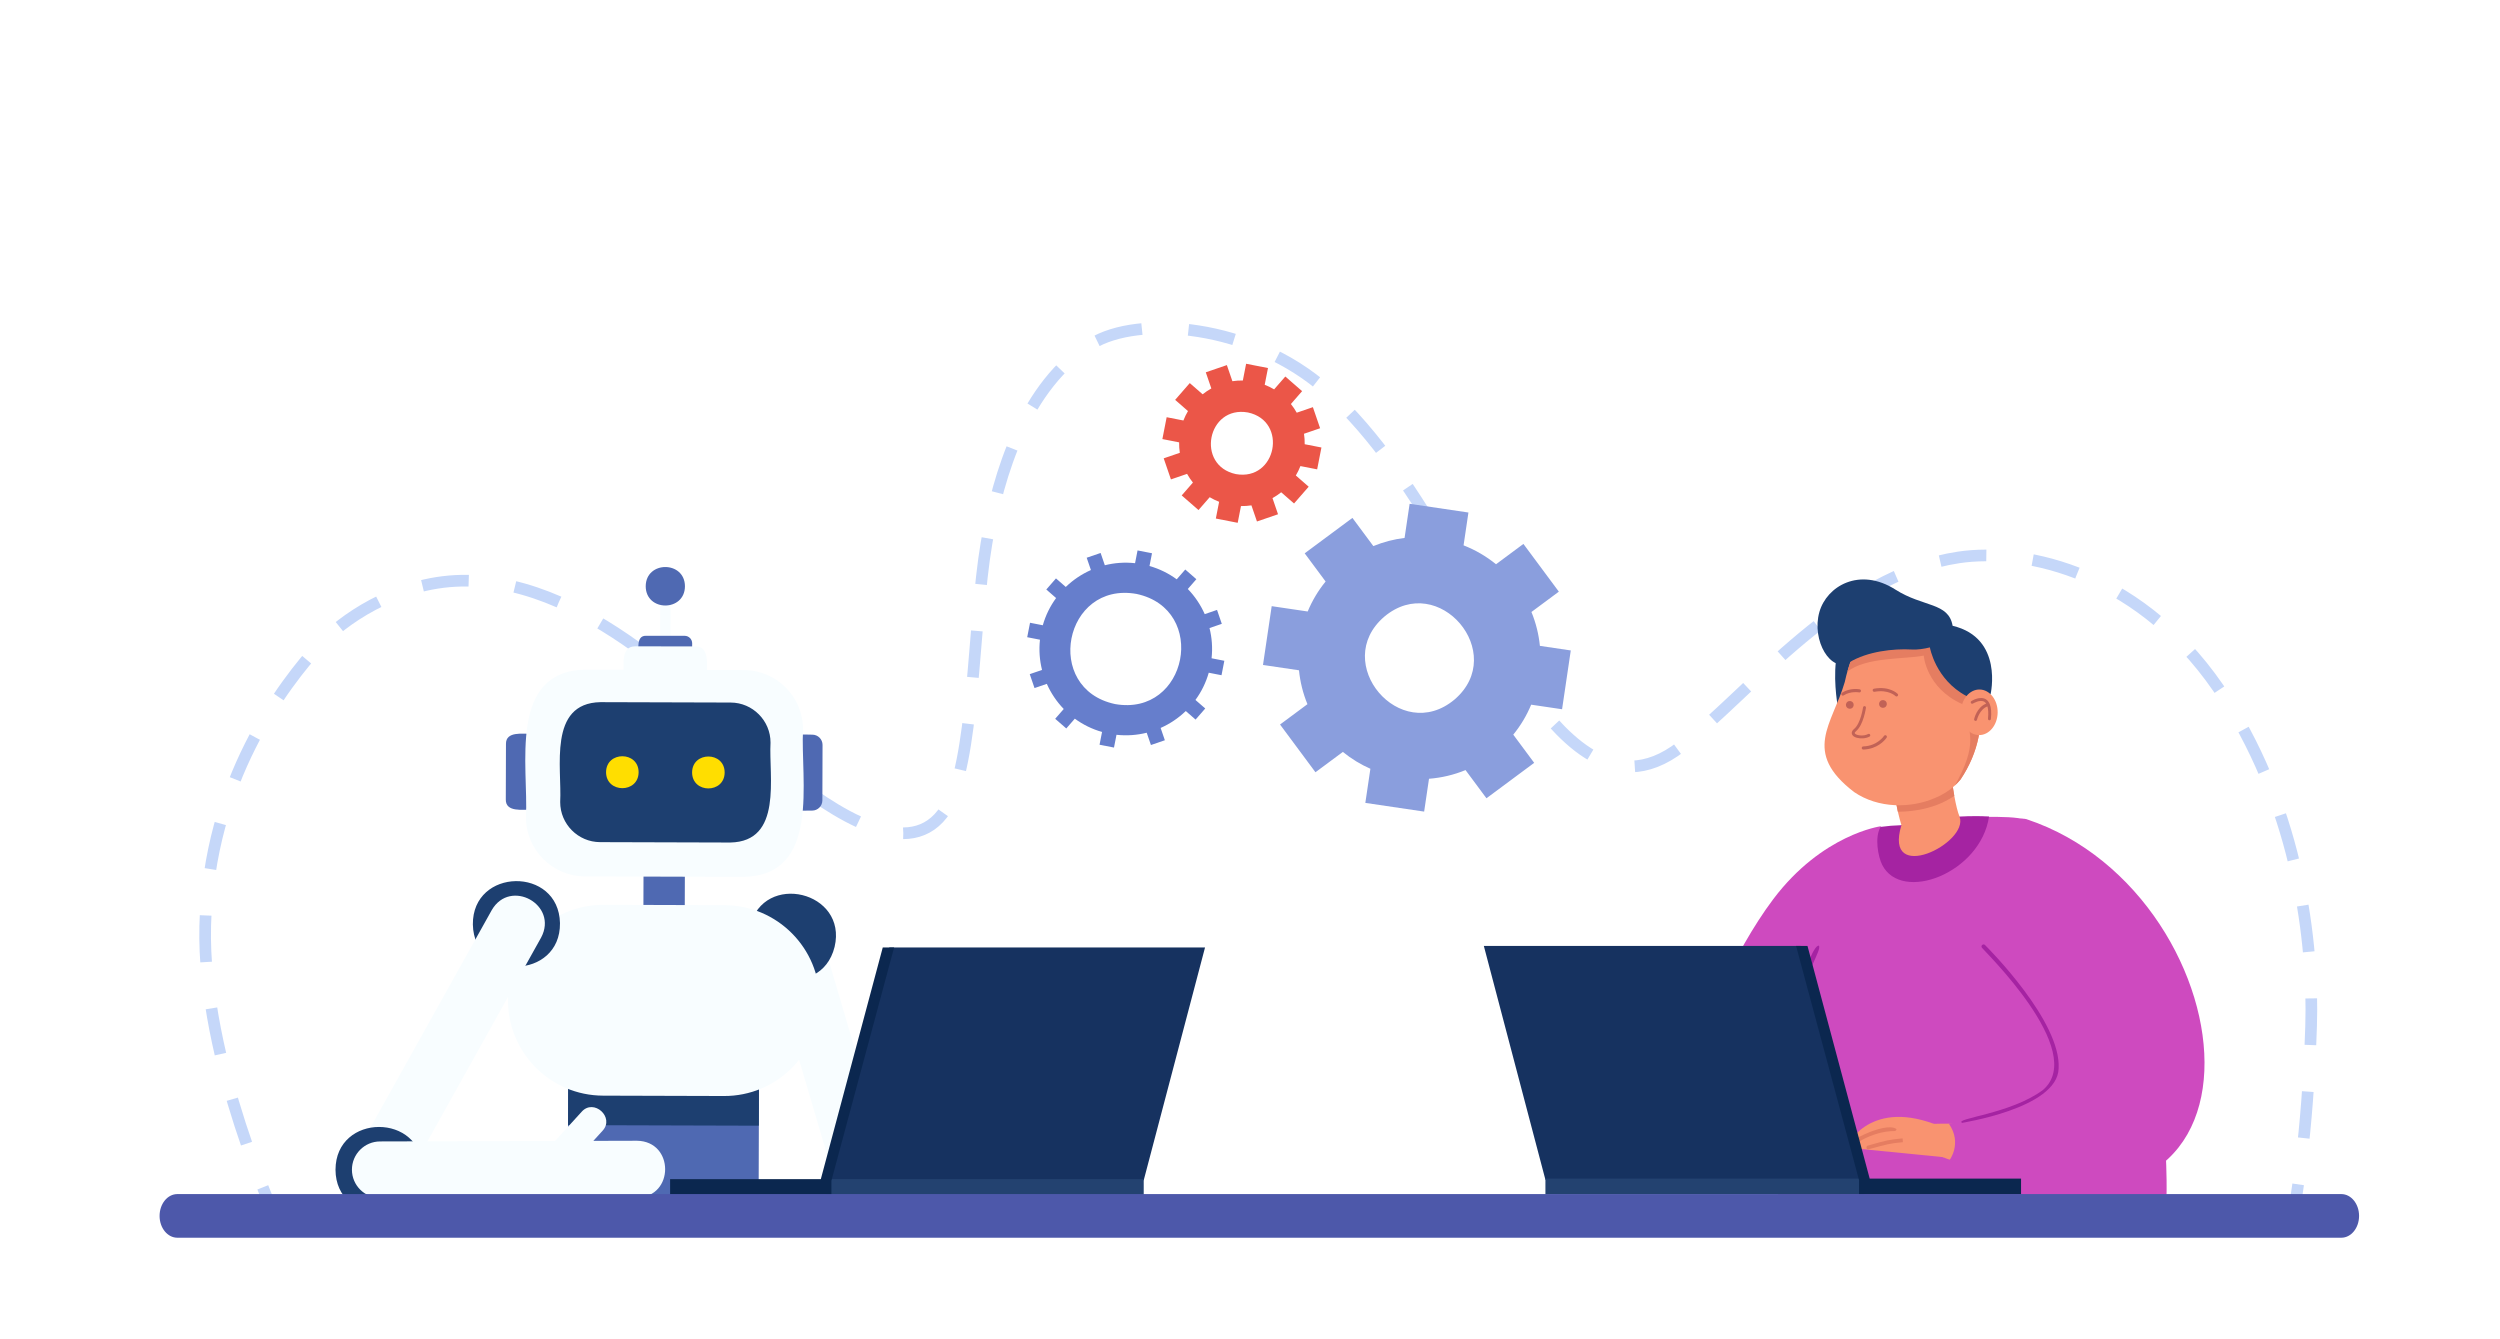 <svg xmlns="http://www.w3.org/2000/svg" xmlns:xlink="http://www.w3.org/1999/xlink" viewBox="0 0 1072 574" width="1072" height="574" preserveAspectRatio="xMidYMid meet" style="width: 100%; height: 100%; transform: translate3d(0px, 0px, 0px); content-visibility: visible;"><defs><clipPath id="__lottie_element_2"><rect width="1072" height="574" x="0" y="0"></rect></clipPath><clipPath id="__lottie_element_16"><path d="M0,0 L1080,0 L1080,1080 L0,1080z"></path></clipPath><symbol id="__lottie_element_19"><g><g transform="matrix(1,0,0,1,540,334)" opacity="1" style="display: block;"><g opacity="1" transform="matrix(1,0,0,1,0,0)"><path fill="rgb(26,26,26)" fill-opacity="1" d=" M-372,-348 C-662,-372 -496,-136 -614,38 C-732,212 -469,190 -469,190 C-469,190 459,190 459,190 C459,190 556,54 556,-2 C556,-58 616,-124 302,-288 C-12,-452 -82,-324 -372,-348z" data-darkreader-inline-fill="" style="--darkreader-inline-fill: #131415;"></path></g></g></g></symbol><mask id="__lottie_element_19_1" mask-type="alpha"><use xlink:href="#__lottie_element_19"></use></mask><clipPath id="__lottie_element_26"><path d="M0,0 L1080,0 L1080,1080 L0,1080z"></path></clipPath><clipPath id="__lottie_element_75"><path d="M0,0 L1080,0 L1080,1080 L0,1080z"></path></clipPath></defs><g clip-path="url(#__lottie_element_2)"><g transform="matrix(1,0,0,1,540,334)" opacity="1" style="display: block;"><g opacity="1" transform="matrix(1,0,0,1,0,0)"><path stroke-linecap="butt" stroke-linejoin="miter" fill-opacity="0" stroke-miterlimit="4" stroke-dasharray=" 20" stroke-dashoffset="-156.154" stroke="rgb(197,215,249)" stroke-opacity="1" stroke-width="5" d=" M-421,190 C-421,190 -453.404,121.018 -452,63 C-450.5,1 -418.5,-40.5 -402.5,-58 C-394.147,-67.136 -371,-84.5 -342,-85 C-284.58,-85.99 -233,-26 -207,-5 C-181,16 -149.348,36.163 -134.5,13 C-122,-6.5 -123,-65.5 -117,-101 C-111.94,-130.94 -100.294,-168.816 -72,-186.5 C-52,-199 -3.192,-195.243 29,-166.5 C71,-129 99.5,-57.5 113.5,-39.5 C127.5,-21.5 150.379,9.986 181,-14 C211,-37.5 249.5,-87.5 300,-95 C327.978,-99.155 379.5,-89 414.5,-34 C445.501,14.715 452.125,70.004 451,106 C449.5,154 444,183 444,183" data-darkreader-inline-stroke="" style="--darkreader-inline-stroke: #a0c5ea;"></path></g></g><g transform="matrix(-0.915,0.404,-0.404,-0.915,650.578,207.023)" opacity="1" style="display: block;"><g opacity="1" transform="matrix(1,0,0,1,0,0)"><path fill="rgb(138,158,221)" fill-opacity="1" d=" M134.868,-53.729 C134.868,-53.729 129.242,-78.584 129.242,-78.584 C129.242,-78.584 114.973,-75.354 114.973,-75.354 C112.846,-79.534 110.185,-83.348 107.098,-86.732 C107.098,-86.732 114.987,-99.237 114.987,-99.237 C114.987,-99.237 93.433,-112.834 93.433,-112.834 C93.433,-112.834 85.841,-100.8 85.841,-100.8 C80.811,-102.57 75.478,-103.579 70.01,-103.718 C70.01,-103.718 66.688,-118.395 66.688,-118.395 C66.688,-118.395 41.833,-112.769 41.833,-112.769 C41.833,-112.769 45.155,-98.092 45.155,-98.092 C40.627,-95.788 36.528,-92.857 32.94,-89.436 C32.94,-89.436 21.618,-96.578 21.618,-96.578 C21.618,-96.578 8.021,-75.025 8.021,-75.025 C8.021,-75.025 19.342,-67.882 19.342,-67.882 C17.799,-63.171 16.92,-58.209 16.791,-53.13 C16.791,-53.13 2.521,-49.9 2.521,-49.9 C2.521,-49.9 8.147,-25.045 8.147,-25.045 C8.147,-25.045 22.417,-28.275 22.417,-28.275 C24.897,-23.4 28.105,-19.02 31.868,-15.243 C31.868,-15.243 24.276,-3.209 24.276,-3.209 C24.276,-3.209 45.83,10.388 45.83,10.388 C45.83,10.388 53.719,-2.117 53.719,-2.117 C58.102,-0.788 62.691,-0.029 67.379,0.09 C67.379,0.09 70.701,14.767 70.701,14.767 C70.701,14.767 95.557,9.141 95.557,9.141 C95.557,9.141 92.234,-5.536 92.234,-5.536 C96.762,-7.84 100.862,-10.771 104.45,-14.192 C104.45,-14.192 117.646,-5.868 117.646,-5.868 C117.646,-5.868 131.243,-27.422 131.243,-27.422 C131.243,-27.422 118.047,-35.746 118.047,-35.746 C119.59,-40.457 120.47,-45.42 120.599,-50.499 C120.599,-50.499 134.868,-53.729 134.868,-53.729z M75.308,-29.49 C46.025,-21.007 32.986,-65.34 62.083,-74.139 C91.364,-82.621 104.403,-38.288 75.308,-29.49z" data-darkreader-inline-fill="" style="--darkreader-inline-fill: #1e3069;"></path></g></g><g transform="matrix(-0.915,-0.404,0.404,-0.915,452.805,204.156)" opacity="1" style="display: block;"><g opacity="1" transform="matrix(1,0,0,1,0,0)"><path fill="rgb(102,126,204)" fill-opacity="1" d=" M-15.217,-62.008 C-15.217,-62.008 -16.61,-68.162 -16.61,-68.162 C-16.61,-68.162 -22.049,-66.931 -22.049,-66.931 C-23.399,-71.192 -25.469,-75.06 -28.092,-78.429 C-28.092,-78.429 -24.002,-82.21 -24.002,-82.21 C-24.002,-82.21 -28.285,-86.843 -28.285,-86.843 C-28.285,-86.843 -32.379,-83.058 -32.379,-83.058 C-35.604,-85.993 -39.327,-88.341 -43.364,-89.988 C-43.364,-89.988 -41.711,-95.313 -41.711,-95.313 C-41.711,-95.313 -47.737,-97.183 -47.737,-97.183 C-47.737,-97.183 -49.388,-91.864 -49.388,-91.864 C-53.558,-92.78 -57.94,-92.982 -62.368,-92.366 C-62.368,-92.366 -63.599,-97.805 -63.599,-97.805 C-63.599,-97.805 -69.753,-96.412 -69.753,-96.412 C-69.753,-96.412 -68.522,-90.973 -68.522,-90.973 C-72.783,-89.623 -76.65,-87.553 -80.019,-84.93 C-80.019,-84.93 -83.8,-89.02 -83.8,-89.02 C-83.8,-89.02 -88.434,-84.737 -88.434,-84.737 C-88.434,-84.737 -84.649,-80.643 -84.649,-80.643 C-87.584,-77.418 -89.932,-73.695 -91.579,-69.658 C-91.579,-69.658 -96.903,-71.311 -96.903,-71.311 C-96.903,-71.311 -98.774,-65.285 -98.774,-65.285 C-98.774,-65.285 -93.454,-63.633 -93.454,-63.633 C-94.37,-59.463 -94.573,-55.082 -93.957,-50.654 C-93.957,-50.654 -99.396,-49.423 -99.396,-49.423 C-99.396,-49.423 -98.003,-43.269 -98.003,-43.269 C-98.003,-43.269 -92.564,-44.5 -92.564,-44.5 C-91.214,-40.239 -89.144,-36.372 -86.521,-33.003 C-86.521,-33.003 -90.611,-29.221 -90.611,-29.221 C-90.611,-29.221 -86.327,-24.588 -86.327,-24.588 C-86.327,-24.588 -82.233,-28.373 -82.233,-28.373 C-79.008,-25.438 -75.286,-23.09 -71.249,-21.443 C-71.249,-21.443 -72.902,-16.119 -72.902,-16.119 C-72.902,-16.119 -66.875,-14.248 -66.875,-14.248 C-66.875,-14.248 -65.224,-19.568 -65.224,-19.568 C-61.054,-18.652 -56.673,-18.449 -52.245,-19.065 C-52.245,-19.065 -51.014,-13.626 -51.014,-13.626 C-51.014,-13.626 -44.86,-15.019 -44.86,-15.019 C-44.86,-15.019 -46.091,-20.458 -46.091,-20.458 C-41.83,-21.808 -37.962,-23.878 -34.593,-26.501 C-34.593,-26.501 -30.812,-22.411 -30.812,-22.411 C-30.812,-22.411 -26.179,-26.695 -26.179,-26.695 C-26.179,-26.695 -29.964,-30.788 -29.964,-30.788 C-27.029,-34.013 -24.681,-37.736 -23.034,-41.773 C-23.034,-41.773 -17.709,-40.12 -17.709,-40.12 C-17.709,-40.12 -15.839,-46.146 -15.839,-46.146 C-15.839,-46.146 -21.158,-47.798 -21.158,-47.798 C-20.242,-51.968 -20.04,-56.349 -20.656,-60.777 C-20.656,-60.777 -15.217,-62.008 -15.217,-62.008z M-51.996,-32.256 C-82.953,-25.802 -93.331,-71.673 -62.615,-79.175 C-31.659,-85.628 -21.281,-39.757 -51.996,-32.256z" data-darkreader-inline-fill="" style="--darkreader-inline-fill: #293d7b;"></path></g></g><g transform="matrix(-0.915,-0.404,0.404,-0.915,583.819,55.311)" opacity="1" style="display: block;"><g opacity="1" transform="matrix(1,0,0,1,0,0)"><path fill="rgb(235,86,72)" fill-opacity="1" d=" M26.512,-146.778 C26.512,-146.778 24.404,-156.091 24.404,-156.091 C24.404,-156.091 17.271,-154.476 17.271,-154.476 C16.681,-155.873 15.984,-157.204 15.186,-158.455 C15.186,-158.455 20.55,-163.414 20.55,-163.414 C20.55,-163.414 14.068,-170.426 14.068,-170.426 C14.068,-170.426 8.696,-165.46 8.696,-165.46 C7.499,-166.362 6.229,-167.163 4.899,-167.855 C4.899,-167.855 7.068,-174.841 7.068,-174.841 C7.068,-174.841 -2.051,-177.672 -2.051,-177.672 C-2.051,-177.672 -4.217,-170.695 -4.217,-170.695 C-5.69,-170.877 -7.191,-170.933 -8.706,-170.864 C-8.706,-170.864 -10.321,-177.996 -10.321,-177.996 C-10.321,-177.996 -19.634,-175.888 -19.634,-175.888 C-19.634,-175.888 -18.019,-168.756 -18.019,-168.756 C-19.416,-168.166 -20.747,-167.47 -21.998,-166.671 C-21.998,-166.671 -26.957,-172.035 -26.957,-172.035 C-26.957,-172.035 -33.969,-165.552 -33.969,-165.552 C-33.969,-165.552 -29.003,-160.181 -29.003,-160.181 C-29.905,-158.984 -30.706,-157.714 -31.398,-156.384 C-31.398,-156.384 -38.384,-158.553 -38.384,-158.553 C-38.384,-158.553 -41.215,-149.434 -41.215,-149.434 C-41.215,-149.434 -34.238,-147.268 -34.238,-147.268 C-34.42,-145.795 -34.475,-144.294 -34.406,-142.779 C-34.406,-142.779 -41.539,-141.164 -41.539,-141.164 C-41.539,-141.164 -39.431,-131.851 -39.431,-131.851 C-39.431,-131.851 -32.298,-133.466 -32.298,-133.466 C-31.708,-132.069 -31.012,-130.738 -30.213,-129.487 C-30.213,-129.487 -35.577,-124.528 -35.577,-124.528 C-35.577,-124.528 -29.095,-117.516 -29.095,-117.516 C-29.095,-117.516 -23.724,-122.482 -23.724,-122.482 C-22.527,-121.58 -21.257,-120.779 -19.927,-120.087 C-19.927,-120.087 -22.096,-113.101 -22.096,-113.101 C-22.096,-113.101 -12.977,-110.27 -12.977,-110.27 C-12.977,-110.27 -10.811,-117.247 -10.811,-117.247 C-9.338,-117.065 -7.837,-117.009 -6.322,-117.078 C-6.322,-117.078 -4.707,-109.946 -4.707,-109.946 C-4.707,-109.946 4.606,-112.054 4.606,-112.054 C4.606,-112.054 2.991,-119.187 2.991,-119.187 C4.388,-119.777 5.719,-120.473 6.97,-121.272 C6.97,-121.272 11.93,-115.908 11.93,-115.908 C11.93,-115.908 18.941,-122.39 18.941,-122.39 C18.941,-122.39 13.975,-127.761 13.975,-127.761 C14.877,-128.958 15.678,-130.228 16.37,-131.558 C16.37,-131.558 23.356,-129.389 23.356,-129.389 C23.356,-129.389 26.187,-138.508 26.187,-138.508 C26.187,-138.508 19.21,-140.674 19.21,-140.674 C19.392,-142.147 19.448,-143.648 19.379,-145.163 C19.379,-145.163 26.512,-146.778 26.512,-146.778z M-4.542,-130.842 C-21.867,-127.23 -27.675,-152.902 -10.485,-157.1 C6.84,-160.712 12.648,-135.04 -4.542,-130.842z" data-darkreader-inline-fill="" style="--darkreader-inline-fill: #e0594d;"></path></g></g><g mask="url(#__lottie_element_19_1)" style="display: block;"><g clip-path="url(#__lottie_element_16)" transform="matrix(1,0,0,1,0,-206)" opacity="1"><g clip-path="url(#__lottie_element_75)" transform="matrix(1,0,0,1,0,0)" opacity="1" style="display: none;"><g transform="matrix(0.97,-0.242,0.242,0.97,519.568,613.784)" opacity="1" style="display: block;"><g opacity="1" transform="matrix(1,0,0,1,0,0)"><path fill="rgb(206,74,191)" fill-opacity="1" d=" M279.942,17.827 C279.942,17.827 254.683,17.827 230.158,42.564 C209.618,63.281 191.059,96.483 191.059,96.483 C191.059,96.483 257.437,107.06 257.437,107.06 C257.437,107.06 283.016,33.105 279.942,17.827z" data-darkreader-inline-fill="" style="--darkreader-inline-fill: #8e2681;"></path></g></g><g transform="matrix(0.99,-0.139,0.139,0.99,515.823,584.675)" opacity="1" style="display: block;"><g opacity="1" transform="matrix(1,0,0,1,0,0)"><path fill="rgb(206,74,191)" fill-opacity="1" d=" M390.699,178.022 C390.37,183.44 389.807,188.919 389,194.45 C389,194.45 224.066,194.45 224.066,194.45 C223.614,189.863 223.534,184.268 223.768,178.022 C224.859,148.986 232.708,105.864 241.187,84.466 C252.446,55.451 272.846,31.894 288.876,17.778 C288.881,17.773 314.016,16.06 314.024,16.055 C321.625,17.25 339.906,16.801 344.835,20.841 C380.693,50.235 394.701,112.517 390.699,178.022z" data-darkreader-inline-fill="" style="--darkreader-inline-fill: #8e2681;"></path></g><g opacity="1" transform="matrix(1,0,0,1,0,0)"><path fill="rgb(165,35,162)" fill-opacity="1" d=" M239.157,91.011 C239.555,91.011 239.915,90.74 240.011,90.336 C242.474,78.349 251.083,68.196 249.606,66.597 C247.451,66.139 241.63,78.498 238.301,89.927 C238.164,90.47 238.599,91.018 239.157,91.011z" data-darkreader-inline-fill="" style="--darkreader-inline-fill: #d35cd0;"></path></g><g opacity="1" transform="matrix(1,0,0,1,0,0)"><path fill="rgb(165,35,162)" fill-opacity="1" d=" M279.344,34.09 C286.384,51.171 321.155,40.901 326.626,16.934 C326.626,16.934 326.62,16.934 326.62,16.928 C318.875,15.888 314.024,16.054 314.024,16.054 C314.018,16.06 288.881,17.772 288.875,17.778 C285.815,17.624 282.842,17.648 279.942,17.827 C276.876,22.026 277.91,30.61 279.344,34.09z" data-darkreader-inline-fill="" style="--darkreader-inline-fill: #d35cd0;"></path></g><g opacity="1" transform="matrix(1,0,0,1,0,0)"><path fill="rgb(249,147,112)" fill-opacity="1" d=" M288.875,17.778 C285.902,4.486 285.946,-15.144 286.973,-23.337 C288.682,-39.45 314.311,-36.007 311.805,-20.081 C310.946,-20.503 311.4,8.32 314.022,16.053 C317.278,27.698 279.029,42.997 288.875,17.778z" data-darkreader-inline-fill="" style="--darkreader-inline-fill: #ed8765;"></path></g><g opacity="1" transform="matrix(1,0,0,1,0,0)"><path fill="rgb(229,125,97)" fill-opacity="1" d=" M311.906,-21.406 C311.891,-20.965 311.861,-20.516 311.805,-20.081 C311.183,-20.404 311.231,-4.481 312.431,6.952 C302.208,12.978 290.004,12.101 287.764,11.884 C285.991,-2.571 285.919,-15.904 287.166,-24.414 C290.303,-38.96 312.342,-36.255 311.906,-21.406z" data-darkreader-inline-fill="" style="--darkreader-inline-fill: #db7a60;"></path></g></g><g transform="matrix(0.995,0.105,-0.105,0.995,519.15,501.332)" opacity="1" style="display: block;"><g opacity="1" transform="matrix(1,0,0,1,0,0)"><path fill="rgb(249,147,112)" fill-opacity="1" d=" M336.521,79.614 C353.546,93.319 391.865,122.296 378.913,145.45 C362.409,154.87 328.892,149.347 306.686,151.956 C300.296,152.247 299.164,161.86 305.204,163.688 C325.908,170.36 351.723,174.932 373.793,173.785 C383.773,173.065 390.525,171.53 401.336,165.192 C411.084,159.063 418.902,142.553 417.83,128.046 C414.732,93.151 387.925,66.389 361.285,46.823 C338.927,29.673 313.8,63.006 336.521,79.614z" data-darkreader-inline-fill="" style="--darkreader-inline-fill: #802506;"></path></g><g opacity="1" transform="matrix(1,0,0,1,0,0)"><path fill="rgb(206,74,191)" fill-opacity="1" d=" M330.88,76.141 C372.99,127.797 374.384,131.905 313.643,151.463 C319.978,159.338 314.652,167.076 314.652,167.076 C468.035,216.132 441.789,46.293 342.751,19.497 C333.694,17.047 317.076,40.076 321.3,54.235 C323.884,62.898 327.101,70.92 330.88,76.141z" data-darkreader-inline-fill="" style="--darkreader-inline-fill: #8e2681;"></path></g><g opacity="1" transform="matrix(1,0,0,1,0,0)"><path fill="rgb(249,147,112)" fill-opacity="1" d=" M270.511,164.763 C270.511,164.763 278.106,143.509 307.315,151.947 C307.315,151.947 312.661,165.807 312.661,165.807 C312.661,165.807 270.511,164.763 270.511,164.763z" data-darkreader-inline-fill="" style="--darkreader-inline-fill: #ed8765;"></path></g><g opacity="1" transform="matrix(1,0,0,1,0,0)"><path fill="rgb(229,125,97)" fill-opacity="1" d=" M272.098,164.38 C272.969,164.375 280.176,157.047 290.676,156.211 C291.128,156.176 291.466,155.781 291.431,155.329 C286.462,151.971 266.886,164.306 272.098,164.38z" data-darkreader-inline-fill="" style="--darkreader-inline-fill: #db7a60;"></path></g><g opacity="1" transform="matrix(1,0,0,1,0,0)"><path fill="rgb(229,125,97)" fill-opacity="1" d=" M279.996,164.86 C287.969,162.11 288.701,161.675 294.573,160.701 C294.532,160.294 294.406,159.481 294.322,159.079 C288.153,160.201 288.154,160.2 279.897,163.21 C278.931,163.375 279.014,164.848 279.996,164.86z" data-darkreader-inline-fill="" style="--darkreader-inline-fill: #db7a60;"></path></g><g opacity="1" transform="matrix(1,0,0,1,0,0)"><path fill="rgb(165,35,162)" fill-opacity="1" d=" M317.453,150.599 C316.199,150.746 360.706,142.723 360.185,125.387 C360.194,105.134 327.519,75.415 326.107,74.165 C325.27,73.426 324.072,74.717 324.942,75.481 C324.87,75.871 371.703,116.938 354.111,134.432 C341.502,144.304 314.727,149.288 317.453,150.599z" data-darkreader-inline-fill="" style="--darkreader-inline-fill: #7d1b7b;"></path></g></g><g transform="matrix(0.94,-0.342,0.342,0.94,531.096,648.069)" opacity="1" style="display: block;"><g opacity="1" transform="matrix(1,0,0,1,0,0)"><path fill="rgb(29,63,112)" fill-opacity="1" d=" M270.069,-40.809 C270.069,-40.809 270.263,-53.832 274.309,-62.819 C274.309,-62.819 281.765,-59.185 281.765,-59.185 C281.765,-59.185 270.069,-40.809 270.069,-40.809z" data-darkreader-inline-fill="" style="--darkreader-inline-fill: #8cb4d8;"></path></g><g opacity="1" transform="matrix(1,0,0,1,0,0)"><path fill="rgb(249,147,112)" fill-opacity="1" d=" M269.941,-2.708 C278.811,6.263 292.481,8.786 303.398,6.408 C306.806,5.719 310.047,4.519 312.931,2.714 C312.931,2.714 312.935,2.714 312.935,2.714 C313.91,2.105 314.834,1.439 315.715,0.706 C315.715,0.706 315.728,0.708 315.728,0.708 C357.2,-41.229 300.59,-109.596 274.965,-49.764 C266.296,-32.913 251.157,-23.858 269.941,-2.708z" data-darkreader-inline-fill="" style="--darkreader-inline-fill: #802506;"></path></g><g opacity="1" transform="matrix(1,0,0,1,0,0)"><path fill="rgb(193,98,86)" fill-opacity="1" d=" M287.77,-36.673 C287.35,-37.492 287.675,-38.495 288.494,-38.914 C289.314,-39.333 290.318,-39.009 290.738,-38.19 C291.158,-37.371 290.834,-36.368 290.014,-35.949 C289.194,-35.53 288.19,-35.854 287.77,-36.673z" data-darkreader-inline-fill="" style="--darkreader-inline-fill: #bc695e;"></path></g><g opacity="1" transform="matrix(1,0,0,1,0,0)"><path fill="rgb(193,98,86)" fill-opacity="1" d=" M273.746,-38.986 C273.326,-39.805 273.65,-40.808 274.47,-41.227 C275.29,-41.646 276.294,-41.322 276.714,-40.503 C277.134,-39.684 276.81,-38.681 275.99,-38.262 C275.17,-37.843 274.166,-38.167 273.746,-38.986z" data-darkreader-inline-fill="" style="--darkreader-inline-fill: #bc695e;"></path></g><g opacity="1" transform="matrix(1,0,0,1,0,0)"><path fill="rgb(193,98,86)" fill-opacity="1" d=" M278.128,-24.574 C279.105,-24.461 280.101,-24.517 280.943,-24.789 C281.275,-24.896 281.457,-25.252 281.35,-25.582 C281.243,-25.916 280.881,-26.091 280.555,-25.988 C278.443,-25.306 275.445,-26.355 275.031,-27.311 C274.886,-27.647 275.338,-27.981 275.743,-28.201 C279.314,-30.146 281.693,-36.915 281.792,-37.202 C281.906,-37.531 281.732,-37.891 281.402,-38.005 C281.061,-38.124 280.714,-37.943 280.6,-37.616 C280.577,-37.551 278.282,-31.021 275.139,-29.309 C273.426,-28.376 273.683,-27.252 273.872,-26.812 C274.367,-25.665 276.212,-24.796 278.128,-24.574z" data-darkreader-inline-fill="" style="--darkreader-inline-fill: #bc695e;"></path></g><g opacity="1" transform="matrix(1,0,0,1,0,0)"><path fill="rgb(229,125,97)" fill-opacity="1" d=" M276.886,-53.901 C285.916,-58.685 302.319,-54.383 310.368,-54.465 C310.368,-54.465 308.687,-40.698 322.603,-30.925 C323.806,-18.273 325.9,-12.752 312.931,2.714 C312.931,2.714 312.935,2.714 312.935,2.714 C313.91,2.105 314.834,1.439 315.715,0.706 C315.715,0.706 315.728,0.708 315.728,0.708 C355.666,-39.281 303.384,-107.272 276.886,-53.901z" data-darkreader-inline-fill="" style="--darkreader-inline-fill: #842d16;"></path></g><g opacity="1" transform="matrix(1,0,0,1,0,0)"><path fill="rgb(29,63,112)" fill-opacity="1" d=" M269.99,-81.311 C275.157,-91.552 290.535,-97.146 303.85,-84.529 C314.101,-74.814 325.149,-74.915 324.947,-64.66 C345.491,-55.387 335.354,-32.762 335.354,-32.762 C335.354,-32.762 325.065,-33.957 325.065,-33.957 C313.293,-43.439 313.619,-57.416 313.619,-57.416 C313.619,-57.416 313.622,-57.418 313.622,-57.418 C311.002,-57.283 308.242,-57.39 305.797,-58.009 C298.221,-59.927 287.016,-60.838 278.485,-57.677 C269.954,-54.516 264.215,-69.866 269.99,-81.311z" data-darkreader-inline-fill="" style="--darkreader-inline-fill: #162f56;"></path></g><g opacity="1" transform="matrix(1,0,0,1,0,0)"><path fill="rgb(249,147,112)" fill-opacity="1" d=" M336.837,-24.474 C335.736,-19.19 331.394,-15.624 327.137,-16.51 C322.88,-17.396 320.321,-22.398 321.422,-27.682 C322.523,-32.966 326.866,-36.532 331.123,-35.646 C335.38,-34.76 337.938,-29.758 336.837,-24.474z" data-darkreader-inline-fill="" style="--darkreader-inline-fill: #ed8765;"></path></g><g opacity="1" transform="matrix(1,0,0,1,0,0)"><path fill="rgb(193,98,86)" fill-opacity="1" d=" M326.723,-31.449 C326.887,-31.513 330.784,-33.027 332.981,-31.003 C333.541,-30.488 333.915,-29.791 334.127,-28.937 C334.128,-28.935 334.127,-28.933 334.128,-28.931 C334.148,-28.851 334.176,-28.78 334.193,-28.697 C334.193,-28.696 334.194,-28.695 334.194,-28.694 C334.194,-28.694 334.193,-28.693 334.194,-28.693 C334.513,-27.104 334.275,-24.977 333.476,-22.327 C333.385,-22.032 333.096,-21.849 332.798,-21.884 C332.762,-21.888 332.726,-21.896 332.688,-21.906 C332.355,-22.007 332.165,-22.36 332.266,-22.693 C332.916,-24.841 333.161,-26.586 333.027,-27.904 C329.392,-27.245 327.578,-23.171 327.56,-23.127 C327.448,-22.863 327.178,-22.714 326.906,-22.746 C326.849,-22.753 326.79,-22.769 326.733,-22.793 C326.411,-22.927 326.263,-23.297 326.397,-23.618 C326.485,-23.821 328.457,-28.375 332.724,-29.173 C332.573,-29.53 332.382,-29.84 332.129,-30.074 C330.515,-31.562 327.217,-30.288 327.187,-30.276 C326.858,-30.15 326.497,-30.309 326.368,-30.632 C326.241,-30.955 326.4,-31.32 326.723,-31.449z" data-darkreader-inline-fill="" style="--darkreader-inline-fill: #bc695e;"></path></g><g opacity="1" transform="matrix(1,0,0,1,0,0)"><path fill="rgb(193,98,86)" fill-opacity="1" d=" M295.708,-39.455 C295.491,-39.455 295.278,-39.559 295.148,-39.753 C295.052,-39.894 292.76,-43.162 286.694,-43.242 C286.322,-43.247 286.024,-43.553 286.029,-43.925 C286.034,-44.294 286.335,-44.591 286.703,-44.591 C286.706,-44.591 286.709,-44.591 286.712,-44.591 C293.531,-44.501 296.159,-40.666 296.268,-40.503 C296.474,-40.193 296.391,-39.774 296.081,-39.568 C295.966,-39.492 295.836,-39.455 295.708,-39.455z" data-darkreader-inline-fill="" style="--darkreader-inline-fill: #bc695e;"></path></g><g opacity="1" transform="matrix(1,0,0,1,0,0)"><path fill="rgb(193,98,86)" fill-opacity="1" d=" M280.419,-44.189 C280.335,-44.189 280.25,-44.205 280.167,-44.238 C280.12,-44.257 276.742,-45.574 273.442,-44.238 C273.097,-44.098 272.704,-44.265 272.564,-44.61 C272.424,-44.955 272.591,-45.348 272.936,-45.488 C276.76,-47.036 280.514,-45.552 280.672,-45.488 C281.017,-45.348 281.185,-44.955 281.045,-44.61 C280.939,-44.348 280.686,-44.189 280.419,-44.189z" data-darkreader-inline-fill="" style="--darkreader-inline-fill: #bc695e;"></path></g><g opacity="1" transform="matrix(1,0,0,1,0,0)"><path fill="rgb(193,98,86)" fill-opacity="1" d=" M279.529,-19.656 C278.824,-19.656 278.08,-19.711 277.299,-19.838 C276.931,-19.898 276.681,-20.245 276.741,-20.612 C276.801,-20.98 277.148,-21.229 277.515,-21.169 C283.469,-20.204 287.064,-23.861 287.1,-23.898 C287.358,-24.166 287.786,-24.174 288.054,-23.916 C288.322,-23.658 288.33,-23.231 288.072,-22.963 C287.926,-22.811 284.821,-19.656 279.529,-19.656z" data-darkreader-inline-fill="" style="--darkreader-inline-fill: #bc695e;"></path></g></g></g><g clip-path="url(#__lottie_element_26)" transform="matrix(1,0,0,1,0,0)" opacity="1" style="display: block;"><g transform="matrix(0.991,-0.134,0.134,0.991,526.637,580.15)" opacity="1" style="display: block;"><g opacity="1" transform="matrix(1,0,0,1,0,0)"><path fill="rgb(206,74,191)" fill-opacity="1" d=" M279.942,17.827 C279.942,17.827 254.683,17.827 230.158,42.564 C209.618,63.281 191.059,96.483 191.059,96.483 C191.059,96.483 257.437,107.06 257.437,107.06 C257.437,107.06 283.016,33.105 279.942,17.827z" data-darkreader-inline-fill="" style="--darkreader-inline-fill: #8e2681;"></path></g></g><g transform="matrix(0.997,-0.076,0.076,0.997,525.974,564.071)" opacity="1" style="display: block;"><g opacity="1" transform="matrix(1,0,0,1,0,0)"><path fill="rgb(206,74,191)" fill-opacity="1" d=" M390.699,178.022 C390.37,183.44 389.807,188.919 389,194.45 C389,194.45 224.066,194.45 224.066,194.45 C223.614,189.863 223.534,184.268 223.768,178.022 C224.859,148.986 232.708,105.864 241.187,84.466 C252.446,55.451 272.846,31.894 288.876,17.778 C288.881,17.773 314.016,16.06 314.024,16.055 C321.625,17.25 339.906,16.801 344.835,20.841 C380.693,50.235 394.701,112.517 390.699,178.022z" data-darkreader-inline-fill="" style="--darkreader-inline-fill: #8e2681;"></path></g><g opacity="1" transform="matrix(1,0,0,1,0,0)"><path fill="rgb(165,35,162)" fill-opacity="1" d=" M239.157,91.011 C239.555,91.011 239.915,90.74 240.011,90.336 C242.474,78.349 251.083,68.196 249.606,66.597 C247.451,66.139 241.63,78.498 238.301,89.927 C238.164,90.47 238.599,91.018 239.157,91.011z" data-darkreader-inline-fill="" style="--darkreader-inline-fill: #d35cd0;"></path></g><g opacity="1" transform="matrix(1,0,0,1,0,0)"><path fill="rgb(165,35,162)" fill-opacity="1" d=" M279.344,34.09 C286.384,51.171 321.155,40.901 326.626,16.934 C326.626,16.934 326.62,16.934 326.62,16.928 C318.875,15.888 314.024,16.054 314.024,16.054 C314.018,16.06 288.881,17.772 288.875,17.778 C285.815,17.624 282.842,17.648 279.942,17.827 C276.876,22.026 277.91,30.61 279.344,34.09z" data-darkreader-inline-fill="" style="--darkreader-inline-fill: #d35cd0;"></path></g><g opacity="1" transform="matrix(1,0,0,1,0,0)"><path fill="rgb(249,147,112)" fill-opacity="1" d=" M288.875,17.778 C285.902,4.486 285.946,-15.144 286.973,-23.337 C288.682,-39.45 314.311,-36.007 311.805,-20.081 C310.946,-20.503 311.4,8.32 314.022,16.053 C317.278,27.698 279.029,42.997 288.875,17.778z" data-darkreader-inline-fill="" style="--darkreader-inline-fill: #ed8765;"></path></g><g opacity="1" transform="matrix(1,0,0,1,0,0)"><path fill="rgb(229,125,97)" fill-opacity="1" d=" M311.906,-21.406 C311.891,-20.965 311.861,-20.516 311.805,-20.081 C311.183,-20.404 311.231,-4.481 312.431,6.952 C302.208,12.978 290.004,12.101 287.764,11.884 C285.991,-2.571 285.919,-15.904 287.166,-24.414 C290.303,-38.96 312.342,-36.255 311.906,-21.406z" data-darkreader-inline-fill="" style="--darkreader-inline-fill: #db7a60;"></path></g></g><g transform="matrix(0.998,0.057,-0.057,0.998,528.162,518.324)" opacity="1" style="display: block;"><g opacity="1" transform="matrix(1,0,0,1,0,0)"><path fill="rgb(249,147,112)" fill-opacity="1" d=" M336.521,79.614 C353.546,93.319 391.865,122.296 378.913,145.45 C362.409,154.87 332.213,149.992 309.872,152.232 C303.451,152.416 302.15,162.049 308.184,163.987 C328.858,171.04 351.941,177.01 374.011,175.863 C383.991,175.143 393.136,173.593 402.516,166.782 C412.457,158.822 418.902,142.553 417.83,128.046 C414.732,93.151 387.925,66.389 361.285,46.823 C338.927,29.673 313.8,63.006 336.521,79.614z" data-darkreader-inline-fill="" style="--darkreader-inline-fill: #802506;"></path></g><g opacity="1" transform="matrix(1,0,0,1,0,0)"><path fill="rgb(206,74,191)" fill-opacity="1" d=" M330.88,76.141 C372.99,127.797 378.19,133.256 316.866,151.856 C323.092,159.872 317.931,167.406 317.931,167.406 C471.105,219.282 441.789,46.293 342.751,19.497 C333.694,17.047 317.076,40.076 321.3,54.235 C323.884,62.898 327.101,70.92 330.88,76.141z" data-darkreader-inline-fill="" style="--darkreader-inline-fill: #8e2681;"></path></g><g opacity="1" transform="matrix(1,0,0,1,0,0)"><path fill="rgb(249,147,112)" fill-opacity="1" d=" M273.331,164.474 C273.331,164.474 281.319,143.262 310.504,152.233 C310.504,152.233 315.635,166.242 315.635,166.242 C315.635,166.242 273.331,164.474 273.331,164.474z" data-darkreader-inline-fill="" style="--darkreader-inline-fill: #ed8765;"></path></g><g opacity="1" transform="matrix(1,0,0,1,0,0)"><path fill="rgb(229,125,97)" fill-opacity="1" d=" M274.93,164.116 C275.804,164.127 283.167,156.891 293.725,156.231 C294.179,156.204 294.524,155.813 294.497,155.359 C289.565,151.902 269.698,163.954 274.93,164.116z" data-darkreader-inline-fill="" style="--darkreader-inline-fill: #db7a60;"></path></g><g opacity="1" transform="matrix(1,0,0,1,0,0)"><path fill="rgb(229,125,97)" fill-opacity="1" d=" M282.852,164.733 C290.905,162.108 291.647,161.683 297.56,160.806 C297.525,160.396 297.413,159.578 297.336,159.174 C291.123,160.194 291.123,160.193 282.782,163.075 C281.809,163.224 281.867,164.704 282.852,164.733z" data-darkreader-inline-fill="" style="--darkreader-inline-fill: #db7a60;"></path></g><g opacity="1" transform="matrix(1,0,0,1,0,0)"><path fill="rgb(165,35,162)" fill-opacity="1" d=" M322.495,151.1 C321.233,151.227 362.974,142.774 362.453,125.438 C362.462,105.185 329.298,75.597 327.886,74.347 C327.049,73.608 325.851,74.899 326.721,75.663 C326.649,76.053 374.71,117.186 356.304,134.981 C343.022,146.169 318.486,149.404 322.495,151.1z" data-darkreader-inline-fill="" style="--darkreader-inline-fill: #7d1b7b;"></path></g></g><g transform="matrix(0.982,-0.19,0.19,0.982,530.471,599.576)" opacity="1" style="display: block;"><g opacity="1" transform="matrix(1,0,0,1,0,0)"><path fill="rgb(29,63,112)" fill-opacity="1" d=" M270.069,-40.809 C270.069,-40.809 270.263,-53.832 274.309,-62.819 C274.309,-62.819 281.765,-59.185 281.765,-59.185 C281.765,-59.185 270.069,-40.809 270.069,-40.809z" data-darkreader-inline-fill="" style="--darkreader-inline-fill: #8cb4d8;"></path></g><g opacity="1" transform="matrix(1,0,0,1,0,0)"><path fill="rgb(249,147,112)" fill-opacity="1" d=" M269.941,-2.708 C278.811,6.263 292.481,8.786 303.398,6.408 C306.806,5.719 310.047,4.519 312.931,2.714 C312.931,2.714 312.935,2.714 312.935,2.714 C313.91,2.105 314.834,1.439 315.715,0.706 C315.715,0.706 315.728,0.708 315.728,0.708 C357.2,-41.229 300.59,-109.596 274.965,-49.764 C266.296,-32.913 251.157,-23.858 269.941,-2.708z" data-darkreader-inline-fill="" style="--darkreader-inline-fill: #802506;"></path></g><g opacity="1" transform="matrix(1,0,0,1,0,0)"><path fill="rgb(193,98,86)" fill-opacity="1" d=" M287.77,-36.673 C287.35,-37.492 287.675,-38.495 288.494,-38.914 C289.314,-39.333 290.318,-39.009 290.738,-38.19 C291.158,-37.371 290.834,-36.368 290.014,-35.949 C289.194,-35.53 288.19,-35.854 287.77,-36.673z" data-darkreader-inline-fill="" style="--darkreader-inline-fill: #bc695e;"></path></g><g opacity="1" transform="matrix(1,0,0,1,0,0)"><path fill="rgb(193,98,86)" fill-opacity="1" d=" M273.746,-38.986 C273.326,-39.805 273.65,-40.808 274.47,-41.227 C275.29,-41.646 276.294,-41.322 276.714,-40.503 C277.134,-39.684 276.81,-38.681 275.99,-38.262 C275.17,-37.843 274.166,-38.167 273.746,-38.986z" data-darkreader-inline-fill="" style="--darkreader-inline-fill: #bc695e;"></path></g><g opacity="1" transform="matrix(1,0,0,1,0,0)"><path fill="rgb(193,98,86)" fill-opacity="1" d=" M278.128,-24.574 C279.105,-24.461 280.101,-24.517 280.943,-24.789 C281.275,-24.896 281.457,-25.252 281.35,-25.582 C281.243,-25.916 280.881,-26.091 280.555,-25.988 C278.443,-25.306 275.445,-26.355 275.031,-27.311 C274.886,-27.647 275.338,-27.981 275.743,-28.201 C279.314,-30.146 281.693,-36.915 281.792,-37.202 C281.906,-37.531 281.732,-37.891 281.402,-38.005 C281.061,-38.124 280.714,-37.943 280.6,-37.616 C280.577,-37.551 278.282,-31.021 275.139,-29.309 C273.426,-28.376 273.683,-27.252 273.872,-26.812 C274.367,-25.665 276.212,-24.796 278.128,-24.574z" data-darkreader-inline-fill="" style="--darkreader-inline-fill: #bc695e;"></path></g><g opacity="1" transform="matrix(1,0,0,1,0,0)"><path fill="rgb(229,125,97)" fill-opacity="1" d=" M276.886,-53.901 C285.916,-58.685 302.319,-54.383 310.368,-54.465 C310.368,-54.465 308.687,-40.698 322.603,-30.925 C323.806,-18.273 325.9,-12.752 312.931,2.714 C312.931,2.714 312.935,2.714 312.935,2.714 C313.91,2.105 314.834,1.439 315.715,0.706 C315.715,0.706 315.728,0.708 315.728,0.708 C355.666,-39.281 303.384,-107.272 276.886,-53.901z" data-darkreader-inline-fill="" style="--darkreader-inline-fill: #842d16;"></path></g><g opacity="1" transform="matrix(1,0,0,1,0,0)"><path fill="rgb(29,63,112)" fill-opacity="1" d=" M269.99,-81.311 C275.157,-91.552 290.535,-97.146 303.85,-84.529 C314.101,-74.814 325.149,-74.915 324.947,-64.66 C345.491,-55.387 335.354,-32.762 335.354,-32.762 C335.354,-32.762 325.065,-33.957 325.065,-33.957 C313.293,-43.439 313.619,-57.416 313.619,-57.416 C313.619,-57.416 313.622,-57.418 313.622,-57.418 C311.002,-57.283 308.242,-57.39 305.797,-58.009 C298.221,-59.927 287.016,-60.838 278.485,-57.677 C269.954,-54.516 264.215,-69.866 269.99,-81.311z" data-darkreader-inline-fill="" style="--darkreader-inline-fill: #162f56;"></path></g><g opacity="1" transform="matrix(1,0,0,1,0,0)"><path fill="rgb(249,147,112)" fill-opacity="1" d=" M336.837,-24.474 C335.736,-19.19 331.394,-15.624 327.137,-16.51 C322.88,-17.396 320.321,-22.398 321.422,-27.682 C322.523,-32.966 326.866,-36.532 331.123,-35.646 C335.38,-34.76 337.938,-29.758 336.837,-24.474z" data-darkreader-inline-fill="" style="--darkreader-inline-fill: #ed8765;"></path></g><g opacity="1" transform="matrix(1,0,0,1,0,0)"><path fill="rgb(193,98,86)" fill-opacity="1" d=" M326.723,-31.449 C326.887,-31.513 330.784,-33.027 332.981,-31.003 C333.541,-30.488 333.915,-29.791 334.127,-28.937 C334.128,-28.935 334.127,-28.933 334.128,-28.931 C334.148,-28.851 334.176,-28.78 334.193,-28.697 C334.193,-28.696 334.194,-28.695 334.194,-28.694 C334.194,-28.694 334.193,-28.693 334.194,-28.693 C334.513,-27.104 334.275,-24.977 333.476,-22.327 C333.385,-22.032 333.096,-21.849 332.798,-21.884 C332.762,-21.888 332.726,-21.896 332.688,-21.906 C332.355,-22.007 332.165,-22.36 332.266,-22.693 C332.916,-24.841 333.161,-26.586 333.027,-27.904 C329.392,-27.245 327.578,-23.171 327.56,-23.127 C327.448,-22.863 327.178,-22.714 326.906,-22.746 C326.849,-22.753 326.79,-22.769 326.733,-22.793 C326.411,-22.927 326.263,-23.297 326.397,-23.618 C326.485,-23.821 328.457,-28.375 332.724,-29.173 C332.573,-29.53 332.382,-29.84 332.129,-30.074 C330.515,-31.562 327.217,-30.288 327.187,-30.276 C326.858,-30.15 326.497,-30.309 326.368,-30.632 C326.241,-30.955 326.4,-31.32 326.723,-31.449z" data-darkreader-inline-fill="" style="--darkreader-inline-fill: #bc695e;"></path></g><g opacity="1" transform="matrix(1,0,0,1,0,0)"><path fill="rgb(193,98,86)" fill-opacity="1" d=" M295.708,-39.455 C295.491,-39.455 295.278,-39.559 295.148,-39.753 C295.052,-39.894 292.76,-43.162 286.694,-43.242 C286.322,-43.247 286.024,-43.553 286.029,-43.925 C286.034,-44.294 286.335,-44.591 286.703,-44.591 C286.706,-44.591 286.709,-44.591 286.712,-44.591 C293.531,-44.501 296.159,-40.666 296.268,-40.503 C296.474,-40.193 296.391,-39.774 296.081,-39.568 C295.966,-39.492 295.836,-39.455 295.708,-39.455z" data-darkreader-inline-fill="" style="--darkreader-inline-fill: #bc695e;"></path></g><g opacity="1" transform="matrix(1,0,0,1,0,0)"><path fill="rgb(193,98,86)" fill-opacity="1" d=" M280.419,-44.189 C280.335,-44.189 280.25,-44.205 280.167,-44.238 C280.12,-44.257 276.742,-45.574 273.442,-44.238 C273.097,-44.098 272.704,-44.265 272.564,-44.61 C272.424,-44.955 272.591,-45.348 272.936,-45.488 C276.76,-47.036 280.514,-45.552 280.672,-45.488 C281.017,-45.348 281.185,-44.955 281.045,-44.61 C280.939,-44.348 280.686,-44.189 280.419,-44.189z" data-darkreader-inline-fill="" style="--darkreader-inline-fill: #bc695e;"></path></g><g opacity="1" transform="matrix(1,0,0,1,0,0)"><path fill="rgb(193,98,86)" fill-opacity="1" d=" M279.529,-19.656 C278.824,-19.656 278.08,-19.711 277.299,-19.838 C276.931,-19.898 276.681,-20.245 276.741,-20.612 C276.801,-20.98 277.148,-21.229 277.515,-21.169 C283.469,-20.204 287.064,-23.861 287.1,-23.898 C287.358,-24.166 287.786,-24.174 288.054,-23.916 C288.322,-23.658 288.33,-23.231 288.072,-22.963 C287.926,-22.811 284.821,-19.656 279.529,-19.656z" data-darkreader-inline-fill="" style="--darkreader-inline-fill: #bc695e;"></path></g></g></g><g transform="matrix(1,0,0,1,540,540)" opacity="1" style="display: block;"><g opacity="1" transform="matrix(1,0,0,1,0,0)"><path fill="rgb(22,50,96)" fill-opacity="1" d=" M122.675,171.874 C122.675,171.874 259.444,171.874 259.444,171.874 C259.444,171.874 232.213,71.622 232.213,71.622 C232.213,71.622 96.27,71.622 96.27,71.622 C96.27,71.622 122.675,171.874 122.675,171.874z" data-darkreader-inline-fill="" style="--darkreader-inline-fill: #112649;"></path></g><g opacity="1" transform="matrix(1,0,0,1,0,0)"><path fill="rgb(35,66,112)" fill-opacity="1" d=" M259.444,171.378 C259.444,171.378 259.444,178.186 259.444,178.186 C259.444,178.186 122.675,178.186 122.675,178.186 C122.675,178.186 122.675,171.378 122.675,171.378 C122.675,171.378 259.444,171.378 259.444,171.378z" data-darkreader-inline-fill="" style="--darkreader-inline-fill: #1b3256;"></path></g><g opacity="1" transform="matrix(1,0,0,1,0,0)"><path fill="rgb(11,39,79)" fill-opacity="1" d=" M230.158,71.622 C230.158,71.622 235.051,71.622 235.051,71.622 C235.051,71.622 261.723,171.378 261.723,171.378 C261.723,171.378 326.629,171.378 326.629,171.378 C326.629,171.378 326.629,178.186 326.629,178.186 C326.629,178.186 257.167,178.186 257.167,178.186 C257.167,178.186 257.167,172.096 257.167,172.096 C257.167,172.096 230.158,71.622 230.158,71.622z" data-darkreader-inline-fill="" style="--darkreader-inline-fill: #091d3c;"></path></g></g><g transform="matrix(0.972,0.236,-0.236,0.972,549.534,588.911)" opacity="1" style="display: block;"><g opacity="1" transform="matrix(1,0,0,1,0,0)"><path fill="rgb(248,253,255)" fill-opacity="1" d=" M-138.869,184.367 C-143.049,184.367 -147.115,182.201 -149.36,178.323 C-149.36,178.323 -209.908,73.742 -209.908,73.742 C-213.259,67.954 -211.284,60.545 -205.496,57.194 C-199.708,53.844 -192.299,55.819 -188.948,61.607 C-188.948,61.607 -128.4,166.188 -128.4,166.188 C-125.049,171.976 -127.024,179.384 -132.812,182.735 C-134.722,183.841 -136.81,184.367 -138.869,184.367z" data-darkreader-inline-fill="" style="--darkreader-inline-fill: #002534;"></path></g><g opacity="1" transform="matrix(1,0,0,1,0,0)"><path fill="rgb(29,63,112)" fill-opacity="1" d=" M-180.751,67.675 C-180.861,92.101 -218,92.098 -218.106,67.673 C-217.996,43.248 -180.857,43.251 -180.751,67.675z" data-darkreader-inline-fill="" style="--darkreader-inline-fill: #8cb4d8;"></path></g></g><g transform="matrix(1,0.003,-0.003,1,540.644,540.856)" opacity="1" style="display: block;"><g opacity="1" transform="matrix(1,0,0,1,0,0)"><path fill="rgb(79,105,178)" fill-opacity="1" d=" M-214.803,98.531 C-214.803,98.531 -214.803,186.112 -214.803,186.112 C-214.803,189.087 -215.381,191.909 -216.423,194.45 C-216.423,194.45 -295.004,194.45 -295.004,194.45 C-296.048,191.909 -296.627,189.087 -296.627,186.112 C-296.627,186.112 -296.627,98.531 -296.627,98.531 C-296.627,87.427 -288.539,78.416 -278.566,78.416 C-278.566,78.416 -232.864,78.416 -232.864,78.416 C-222.886,78.416 -214.803,87.427 -214.803,98.531z" data-darkreader-inline-fill="" style="--darkreader-inline-fill: #3b4f86;"></path></g><g opacity="1" transform="matrix(1,0,0,1,0,0)"><path fill="rgb(79,105,178)" fill-opacity="1" d=" M-259.675,24.242 C-255.644,24.482 -246.73,22.645 -246.853,29.153 C-246.853,29.153 -246.852,54.48 -246.852,54.48 C-246.728,60.961 -255.648,59.185 -259.675,59.39 C-262.375,59.39 -264.585,57.181 -264.585,54.48 C-264.585,54.48 -264.585,29.152 -264.585,29.152 C-264.585,26.451 -262.376,24.242 -259.675,24.242z" data-darkreader-inline-fill="" style="--darkreader-inline-fill: #5b83b1;"></path></g><g opacity="1" transform="matrix(1,0,0,1,0,0)"><path fill="rgb(29,63,112)" fill-opacity="1" d=" M-214.803,95.168 C-214.803,95.168 -214.803,148.487 -214.803,148.487 C-214.803,148.487 -296.628,148.487 -296.628,148.487 C-296.628,148.487 -296.628,95.168 -296.628,95.168 C-296.628,85.92 -288.538,78.418 -278.566,78.418 C-278.566,78.418 -232.864,78.418 -232.864,78.418 C-222.886,78.418 -214.803,85.92 -214.803,95.168z" data-darkreader-inline-fill="" style="--darkreader-inline-fill: #162f56;"></path></g><g opacity="1" transform="matrix(1,0,0,1,0,0)"><path fill="rgb(248,253,255)" fill-opacity="1" d=" M-188.879,94.889 C-188.879,94.889 -188.879,94.889 -188.879,94.889 C-188.879,117.485 -207.197,135.803 -229.793,135.803 C-229.793,135.803 -281.635,135.803 -281.635,135.803 C-304.231,135.803 -322.549,117.485 -322.549,94.889 C-322.549,94.889 -322.549,94.889 -322.549,94.889 C-322.549,72.293 -304.231,53.975 -281.635,53.975 C-281.635,53.975 -229.793,53.975 -229.793,53.975 C-207.197,53.975 -188.879,72.293 -188.879,94.889z" data-darkreader-inline-fill="" style="--darkreader-inline-fill: #002534;"></path></g></g><g transform="matrix(1,0.003,-0.003,1,540.644,540.856)" opacity="1" style="display: block;"><g opacity="1" transform="matrix(1,0,0,1,0,0)"><path fill="rgb(248,253,255)" fill-opacity="1" d=" M-253.307,-55.649 C-253.307,-55.649 -257.758,-55.639 -257.758,-55.639 C-257.758,-55.639 -257.824,-82.691 -257.824,-82.691 C-257.824,-82.691 -253.372,-82.701 -253.372,-82.701 C-253.372,-82.701 -253.307,-55.649 -253.307,-55.649z" data-darkreader-inline-fill="" style="--darkreader-inline-fill: #bde3f2;"></path></g><g opacity="1" transform="matrix(1,0,0,1,0,0)"><path fill="rgb(79,105,178)" fill-opacity="1" d=" M-267.049,-53.023 C-266.899,-55.667 -268.117,-61.507 -263.85,-61.437 C-263.85,-61.437 -247.243,-61.478 -247.243,-61.478 C-245.472,-61.482 -244.02,-60.036 -244.016,-58.266 C-244.166,-55.621 -242.948,-49.78 -247.215,-49.85 C-247.215,-49.85 -263.822,-49.81 -263.822,-49.81 C-265.593,-49.805 -267.045,-51.252 -267.049,-53.023z" data-darkreader-inline-fill="" style="--darkreader-inline-fill: #5b83b1;"></path></g><g opacity="1" transform="matrix(1,0,0,1,0,0)"><path fill="rgb(79,105,178)" fill-opacity="1" d=" M-312.895,13.295 C-316.443,13.165 -323.83,14.513 -323.731,8.917 C-323.731,8.917 -323.731,-14.881 -323.731,-14.881 C-323.831,-20.453 -316.44,-19.158 -312.894,-19.258 C-310.487,-19.258 -308.517,-17.289 -308.517,-14.881 C-308.517,-14.881 -308.517,8.917 -308.517,8.917 C-308.517,11.325 -310.488,13.295 -312.895,13.295z" data-darkreader-inline-fill="" style="--darkreader-inline-fill: #5b83b1;"></path></g><g opacity="1" transform="matrix(1,0,0,1,0,0)"><path fill="rgb(79,105,178)" fill-opacity="1" d=" M-192.36,13.3 C-195.908,13.17 -203.295,14.518 -203.196,8.922 C-203.196,8.922 -203.196,-14.876 -203.196,-14.876 C-203.296,-20.448 -195.906,-19.153 -192.36,-19.253 C-189.953,-19.253 -187.983,-17.284 -187.983,-14.876 C-187.983,-14.876 -187.983,8.922 -187.983,8.922 C-187.983,11.33 -189.953,13.3 -192.36,13.3z" data-darkreader-inline-fill="" style="--darkreader-inline-fill: #5b83b1;"></path></g><g opacity="1" transform="matrix(1,0,0,1,0,0)"><path fill="rgb(248,253,255)" fill-opacity="1" d=" M-273.349,-43.864 C-273.116,-47.958 -275.003,-57.004 -268.394,-56.895 C-268.394,-56.895 -242.677,-56.958 -242.677,-56.958 C-236.096,-57.1 -237.877,-48.037 -237.659,-43.949 C-237.652,-41.207 -239.891,-38.958 -242.633,-38.951 C-242.633,-38.951 -268.351,-38.889 -268.351,-38.889 C-271.094,-38.883 -273.342,-41.121 -273.349,-43.864z" data-darkreader-inline-fill="" style="--darkreader-inline-fill: #bde3f2;"></path></g><g opacity="1" transform="matrix(1,0,0,1,0,0)"><path fill="rgb(248,253,255)" fill-opacity="1" d=" M-221.695,41.816 C-221.695,41.816 -289.742,41.816 -289.742,41.816 C-303.671,41.816 -315.068,30.419 -315.068,16.49 C-313.958,-5.13 -323.131,-46.14 -289.741,-46.848 C-289.742,-46.849 -221.695,-46.849 -221.695,-46.849 C-207.766,-46.849 -196.37,-35.452 -196.37,-21.523 C-197.48,0.097 -188.305,41.108 -221.695,41.816z" data-darkreader-inline-fill="" style="--darkreader-inline-fill: #002534;"></path></g><g opacity="1" transform="matrix(1,0,0,1,0,0)"><path fill="rgb(29,63,112)" fill-opacity="1" d=" M-227.437,27.102 C-227.437,27.102 -283.257,27.102 -283.257,27.102 C-292.687,27.102 -300.402,19.387 -300.402,9.957 C-299.649,-4.68 -305.863,-32.443 -283.256,-32.924 C-283.257,-32.925 -227.437,-32.924 -227.437,-32.924 C-218.007,-32.924 -210.291,-25.208 -210.291,-15.778 C-211.044,-1.141 -204.83,26.621 -227.437,27.102z" data-darkreader-inline-fill="" style="--darkreader-inline-fill: #162f56;"></path></g><g opacity="1" transform="matrix(1,0,0,1,0,0)"><path fill="rgb(79,105,178)" fill-opacity="1" d=" M-247.186,-82.716 C-247.209,-71.716 -263.935,-71.677 -264.009,-82.676 C-263.987,-93.675 -247.261,-93.715 -247.186,-82.716z" data-darkreader-inline-fill="" style="--darkreader-inline-fill: #5b83b1;"></path></g><g opacity="1" transform="matrix(1,0,0,1,0,0)"><path fill="rgb(255,222,0)" fill-opacity="1" d=" M-266.813,-2.911 C-266.854,6.217 -280.733,6.217 -280.773,-2.911 C-280.732,-12.039 -266.853,-12.038 -266.813,-2.911z" data-darkreader-inline-fill="" style="--darkreader-inline-fill: #f2d619;"></path></g><g opacity="1" transform="matrix(1,0,0,1,0,0)"><path fill="rgb(255,222,0)" fill-opacity="1" d=" M-229.921,-2.911 C-229.962,6.217 -243.84,6.217 -243.88,-2.911 C-243.839,-12.039 -229.961,-12.038 -229.921,-2.911z" data-darkreader-inline-fill="" style="--darkreader-inline-fill: #f2d619;"></path></g></g><g transform="matrix(1,-0.016,0.016,1,539.452,534.817)" opacity="1" style="display: block;"><g opacity="1" transform="matrix(1,0,0,1,0,0)"><path fill="rgb(29,63,112)" fill-opacity="1" d=" M-300.328,62.225 C-300.438,86.651 -337.577,86.65 -337.683,62.224 C-337.573,37.799 -300.434,37.801 -300.328,62.225z" data-darkreader-inline-fill="" style="--darkreader-inline-fill: #8cb4d8;"></path></g><g opacity="1" transform="matrix(1,0,0,1,0,0)"><path fill="rgb(248,253,255)" fill-opacity="1" d=" M-379.565,178.918 C-388.578,179.129 -394.83,168.514 -390.033,160.739 C-390.033,160.739 -329.485,56.158 -329.485,56.158 C-321.307,42.549 -300.771,54.35 -308.526,68.293 C-308.526,68.293 -369.074,172.874 -369.074,172.874 C-371.319,176.751 -375.385,178.918 -379.565,178.918z" data-darkreader-inline-fill="" style="--darkreader-inline-fill: #002534;"></path></g></g><g transform="matrix(1,-0.001,0.001,1,541.928,540.373)" opacity="1" style="display: block;"><g opacity="1" transform="matrix(1,0,0,1,0,0)"><path fill="rgb(29,63,112)" fill-opacity="1" d=" M-360.876,166.806 C-360.986,191.232 -398.125,191.23 -398.231,166.805 C-398.121,142.38 -360.982,142.382 -360.876,166.806z" data-darkreader-inline-fill="" style="--darkreader-inline-fill: #8cb4d8;"></path></g><g opacity="1" transform="matrix(1,0,0,1,0,0)"><path fill="rgb(248,253,255)" fill-opacity="1" d=" M-268.918,154.514 C-268.918,154.514 -287.657,154.546 -287.657,154.546 C-287.657,154.546 -283.723,150.234 -283.723,150.234 C-278.344,144.508 -287.457,136.191 -292.668,142.072 C-292.668,142.072 -304.077,154.574 -304.077,154.574 C-304.077,154.574 -379.077,154.696 -379.077,154.696 C-385.765,154.696 -391.187,160.118 -391.187,166.806 C-391.187,173.494 -385.765,178.916 -379.077,178.916 C-379.077,178.916 -268.877,178.891 -268.877,178.891 C-252.855,178.591 -252.899,154.758 -268.918,154.514z" data-darkreader-inline-fill="" style="--darkreader-inline-fill: #002534;"></path></g></g><g transform="matrix(1,0,0,1,540,540)" opacity="1" style="display: block;"><g opacity="1" transform="matrix(1,0,0,1,0,0)"><path fill="rgb(22,50,96)" fill-opacity="1" d=" M-49.573,172.093 C-49.573,172.093 -185.76,172.093 -185.76,172.093 C-185.76,172.093 -158.645,72.267 -158.645,72.267 C-158.645,72.267 -23.281,72.267 -23.281,72.267 C-23.281,72.267 -49.573,172.093 -49.573,172.093z" data-darkreader-inline-fill="" style="--darkreader-inline-fill: #112649;"></path></g><g opacity="1" transform="matrix(1,0,0,1,0,0)"><path fill="rgb(35,66,112)" fill-opacity="1" d=" M-185.76,171.599 C-185.76,171.599 -185.76,178.377 -185.76,178.377 C-185.76,178.377 -49.573,178.377 -49.573,178.377 C-49.573,178.377 -49.573,171.599 -49.573,171.599 C-49.573,171.599 -185.76,171.599 -185.76,171.599z" data-darkreader-inline-fill="" style="--darkreader-inline-fill: #1b3256;"></path></g><g opacity="1" transform="matrix(1,0,0,1,0,0)"><path fill="rgb(11,39,79)" fill-opacity="1" d=" M-156.599,72.267 C-156.599,72.267 -161.471,72.267 -161.471,72.267 C-161.471,72.267 -188.029,171.599 -188.029,171.599 C-188.029,171.599 -252.659,171.599 -252.659,171.599 C-252.659,171.599 -252.659,178.377 -252.659,178.377 C-252.659,178.377 -183.493,178.377 -183.493,178.377 C-183.493,178.377 -183.493,172.314 -183.493,172.314 C-183.493,172.314 -156.599,72.267 -156.599,72.267z" data-darkreader-inline-fill="" style="--darkreader-inline-fill: #091d3c;"></path></g></g><g transform="matrix(1,0,0,1,540,427.334)" opacity="0.039" style="display: none;"><g opacity="1" transform="matrix(1,0,0,1,0,0)"><path fill="rgb(118,137,214)" fill-opacity="1" d=" M133.953,-180.632 C133.953,-180.632 133.953,-134.685 133.953,-134.685 C133.953,-127.053 140.141,-120.868 147.77,-120.868 C147.77,-120.868 257.978,-120.868 257.978,-120.868 C265.607,-120.868 271.796,-127.053 271.796,-134.685 C271.796,-134.685 271.796,-180.632 271.796,-180.632 C271.796,-188.261 265.607,-194.45 257.978,-194.45 C257.978,-194.45 147.77,-194.45 147.77,-194.45 C140.141,-194.45 133.953,-188.261 133.953,-180.632z" data-darkreader-inline-fill="" style="--darkreader-inline-fill: #7299cc;"></path></g><g opacity="1" transform="matrix(1,0,0,1,0,0)"><path fill="rgb(103,124,193)" fill-opacity="1" d=" M271.796,-134.685 C271.796,-127.053 265.607,-120.868 257.978,-120.868 C257.978,-120.868 252.338,-120.868 252.338,-120.868 C252.338,-120.868 252.338,-101.146 252.338,-101.146 C252.338,-101.146 225.71,-120.868 225.71,-120.868 C225.71,-120.868 147.77,-120.868 147.77,-120.868 C140.141,-120.868 133.953,-127.053 133.953,-134.685 C133.953,-134.685 133.953,-180.632 133.953,-180.632 C185.981,-128.601 271.796,-134.685 271.796,-134.685z" data-darkreader-inline-fill="" style="--darkreader-inline-fill: #6a8fbb;"></path></g><g opacity="1" transform="matrix(1,0,0,1,0,0)"><path fill="rgb(255,255,255)" fill-opacity="1" d=" M184.429,-171.989 C184.429,-171.989 257.834,-171.989 257.834,-171.989 C259.947,-171.989 261.661,-173.702 261.661,-175.815 C261.661,-177.929 259.947,-179.642 257.834,-179.642 C257.834,-179.642 184.429,-179.642 184.429,-179.642 C179.448,-179.624 179.406,-172.011 184.429,-171.989z" data-darkreader-inline-fill="" style="--darkreader-inline-fill: #dcdbd8;"></path></g><g opacity="1" transform="matrix(1,0,0,1,0,0)"><path fill="rgb(255,255,255)" fill-opacity="1" d=" M228.222,-153.832 C228.222,-153.832 257.834,-153.832 257.834,-153.832 C262.83,-153.853 262.845,-161.463 257.834,-161.485 C257.834,-161.485 228.222,-161.485 228.222,-161.485 C223.227,-161.464 223.211,-153.854 228.222,-153.832z" data-darkreader-inline-fill="" style="--darkreader-inline-fill: #dcdbd8;"></path></g><g opacity="1" transform="matrix(1,0,0,1,0,0)"><path fill="rgb(255,255,255)" fill-opacity="1" d=" M147.914,-153.832 C147.914,-153.832 210.425,-153.832 210.425,-153.832 C212.538,-153.832 214.251,-155.545 214.251,-157.658 C214.251,-159.771 212.538,-161.485 210.425,-161.485 C210.425,-161.485 147.914,-161.485 147.914,-161.485 C142.929,-161.466 142.894,-153.854 147.914,-153.832z" data-darkreader-inline-fill="" style="--darkreader-inline-fill: #dcdbd8;"></path></g><g opacity="1" transform="matrix(1,0,0,1,0,0)"><path fill="rgb(255,255,255)" fill-opacity="1" d=" M197.299,-135.675 C197.299,-135.675 257.834,-135.675 257.834,-135.675 C262.819,-135.694 262.853,-143.306 257.834,-143.328 C257.834,-143.328 197.299,-143.328 197.299,-143.328 C192.314,-143.309 192.28,-135.697 197.299,-135.675z" data-darkreader-inline-fill="" style="--darkreader-inline-fill: #dcdbd8;"></path></g><g opacity="1" transform="matrix(1,0,0,1,0,0)"><path fill="rgb(138,158,221)" fill-opacity="1" d=" M154.216,-194.45 C247.125,-194.45 268.712,-178.956 271.796,-176.224 C272.943,-185.393 267.995,-194.379 257.978,-194.45 C257.978,-194.45 154.216,-194.45 154.216,-194.45z" data-darkreader-inline-fill="" style="--darkreader-inline-fill: #7fa4d1;"></path></g></g><g transform="matrix(1,0,0,1,540,412.057)" opacity="0.039" style="display: none;"><g opacity="1" transform="matrix(1,0,0,1,0,0)"><path fill="rgb(118,137,214)" fill-opacity="1" d=" M-87.596,-170.772 C-87.596,-170.772 -87.596,-124.824 -87.596,-124.824 C-87.596,-117.192 -93.784,-111.007 -101.413,-111.007 C-101.413,-111.007 -211.622,-111.007 -211.622,-111.007 C-219.251,-111.007 -225.439,-117.192 -225.439,-124.824 C-225.439,-124.824 -225.439,-170.772 -225.439,-170.772 C-225.439,-178.401 -219.251,-184.589 -211.622,-184.589 C-211.622,-184.589 -101.413,-184.589 -101.413,-184.589 C-93.784,-184.589 -87.596,-178.401 -87.596,-170.772z" data-darkreader-inline-fill="" style="--darkreader-inline-fill: #7299cc;"></path></g><g opacity="1" transform="matrix(1,0,0,1,0,0)"><path fill="rgb(103,124,193)" fill-opacity="1" d=" M-225.439,-124.824 C-225.439,-117.192 -219.251,-111.007 -211.622,-111.007 C-211.622,-111.007 -205.981,-111.007 -205.981,-111.007 C-205.981,-111.007 -205.981,-91.285 -205.981,-91.285 C-205.981,-91.285 -179.353,-111.007 -179.353,-111.007 C-179.353,-111.007 -101.413,-111.007 -101.413,-111.007 C-93.784,-111.007 -87.596,-117.192 -87.596,-124.824 C-87.596,-124.824 -87.596,-170.772 -87.596,-170.772 C-139.624,-118.741 -225.439,-124.824 -225.439,-124.824z" data-darkreader-inline-fill="" style="--darkreader-inline-fill: #6a8fbb;"></path></g><g opacity="1" transform="matrix(1,0,0,1,0,0)"><path fill="rgb(255,255,255)" fill-opacity="1" d=" M-138.073,-162.128 C-138.073,-162.128 -211.478,-162.128 -211.478,-162.128 C-213.591,-162.128 -215.304,-163.842 -215.304,-165.955 C-215.304,-168.068 -213.591,-169.782 -211.478,-169.782 C-211.478,-169.782 -138.073,-169.782 -138.073,-169.782 C-133.092,-169.764 -133.05,-162.15 -138.073,-162.128z" data-darkreader-inline-fill="" style="--darkreader-inline-fill: #dcdbd8;"></path></g><g opacity="1" transform="matrix(1,0,0,1,0,0)"><path fill="rgb(255,255,255)" fill-opacity="1" d=" M-181.866,-143.971 C-181.866,-143.971 -211.478,-143.971 -211.478,-143.971 C-216.473,-143.992 -216.489,-151.603 -211.477,-151.625 C-211.477,-151.625 -181.866,-151.625 -181.866,-151.625 C-176.87,-151.604 -176.855,-143.993 -181.866,-143.971z" data-darkreader-inline-fill="" style="--darkreader-inline-fill: #dcdbd8;"></path></g><g opacity="1" transform="matrix(1,0,0,1,0,0)"><path fill="rgb(255,255,255)" fill-opacity="1" d=" M-101.557,-143.971 C-101.557,-143.971 -164.068,-143.971 -164.068,-143.971 C-166.182,-143.971 -167.895,-145.685 -167.895,-147.798 C-167.895,-149.911 -166.182,-151.625 -164.068,-151.625 C-164.068,-151.625 -101.557,-151.625 -101.557,-151.625 C-96.572,-151.606 -96.537,-143.993 -101.557,-143.971z" data-darkreader-inline-fill="" style="--darkreader-inline-fill: #dcdbd8;"></path></g><g opacity="1" transform="matrix(1,0,0,1,0,0)"><path fill="rgb(255,255,255)" fill-opacity="1" d=" M-150.942,-125.814 C-150.942,-125.814 -211.478,-125.814 -211.478,-125.814 C-216.463,-125.833 -216.497,-133.446 -211.477,-133.468 C-211.477,-133.468 -150.942,-133.468 -150.942,-133.468 C-145.957,-133.449 -145.923,-125.836 -150.942,-125.814z" data-darkreader-inline-fill="" style="--darkreader-inline-fill: #dcdbd8;"></path></g><g opacity="1" transform="matrix(1,0,0,1,0,0)"><path fill="rgb(138,158,221)" fill-opacity="1" d=" M-107.859,-184.589 C-200.768,-184.589 -222.355,-169.096 -225.439,-166.364 C-226.586,-175.533 -221.638,-184.518 -211.621,-184.589 C-211.621,-184.589 -107.859,-184.589 -107.859,-184.589z" data-darkreader-inline-fill="" style="--darkreader-inline-fill: #7fa4d1;"></path></g></g><g transform="matrix(1,0,0,1,540,427.306)" opacity="0.038" style="display: none;"><g opacity="1" transform="matrix(1,0,0,1,0,0)"><path fill="rgb(118,137,214)" fill-opacity="1" d=" M133.953,-180.632 C133.953,-180.632 133.953,-134.685 133.953,-134.685 C133.953,-127.053 140.141,-120.868 147.77,-120.868 C147.77,-120.868 257.978,-120.868 257.978,-120.868 C265.607,-120.868 271.796,-127.053 271.796,-134.685 C271.796,-134.685 271.796,-180.632 271.796,-180.632 C271.796,-188.261 265.607,-194.45 257.978,-194.45 C257.978,-194.45 147.77,-194.45 147.77,-194.45 C140.141,-194.45 133.953,-188.261 133.953,-180.632z" data-darkreader-inline-fill="" style="--darkreader-inline-fill: #7299cc;"></path></g><g opacity="1" transform="matrix(1,0,0,1,0,0)"><path fill="rgb(103,124,193)" fill-opacity="1" d=" M271.796,-134.685 C271.796,-127.053 265.607,-120.868 257.978,-120.868 C257.978,-120.868 252.338,-120.868 252.338,-120.868 C252.338,-120.868 252.338,-101.146 252.338,-101.146 C252.338,-101.146 225.71,-120.868 225.71,-120.868 C225.71,-120.868 147.77,-120.868 147.77,-120.868 C140.141,-120.868 133.953,-127.053 133.953,-134.685 C133.953,-134.685 133.953,-180.632 133.953,-180.632 C185.981,-128.601 271.796,-134.685 271.796,-134.685z" data-darkreader-inline-fill="" style="--darkreader-inline-fill: #6a8fbb;"></path></g><g opacity="1" transform="matrix(1,0,0,1,0,0)"><path fill="rgb(255,255,255)" fill-opacity="1" d=" M184.429,-171.989 C184.429,-171.989 257.834,-171.989 257.834,-171.989 C259.947,-171.989 261.661,-173.702 261.661,-175.815 C261.661,-177.929 259.947,-179.642 257.834,-179.642 C257.834,-179.642 184.429,-179.642 184.429,-179.642 C179.448,-179.624 179.406,-172.011 184.429,-171.989z" data-darkreader-inline-fill="" style="--darkreader-inline-fill: #dcdbd8;"></path></g><g opacity="1" transform="matrix(1,0,0,1,0,0)"><path fill="rgb(255,255,255)" fill-opacity="1" d=" M228.222,-153.832 C228.222,-153.832 257.834,-153.832 257.834,-153.832 C262.83,-153.853 262.845,-161.463 257.834,-161.485 C257.834,-161.485 228.222,-161.485 228.222,-161.485 C223.227,-161.464 223.211,-153.854 228.222,-153.832z" data-darkreader-inline-fill="" style="--darkreader-inline-fill: #dcdbd8;"></path></g><g opacity="1" transform="matrix(1,0,0,1,0,0)"><path fill="rgb(255,255,255)" fill-opacity="1" d=" M147.914,-153.832 C147.914,-153.832 210.425,-153.832 210.425,-153.832 C212.538,-153.832 214.251,-155.545 214.251,-157.658 C214.251,-159.771 212.538,-161.485 210.425,-161.485 C210.425,-161.485 147.914,-161.485 147.914,-161.485 C142.929,-161.466 142.894,-153.854 147.914,-153.832z" data-darkreader-inline-fill="" style="--darkreader-inline-fill: #dcdbd8;"></path></g><g opacity="1" transform="matrix(1,0,0,1,0,0)"><path fill="rgb(255,255,255)" fill-opacity="1" d=" M197.299,-135.675 C197.299,-135.675 257.834,-135.675 257.834,-135.675 C262.819,-135.694 262.853,-143.306 257.834,-143.328 C257.834,-143.328 197.299,-143.328 197.299,-143.328 C192.314,-143.309 192.28,-135.697 197.299,-135.675z" data-darkreader-inline-fill="" style="--darkreader-inline-fill: #dcdbd8;"></path></g><g opacity="1" transform="matrix(1,0,0,1,0,0)"><path fill="rgb(138,158,221)" fill-opacity="1" d=" M154.216,-194.45 C247.125,-194.45 268.712,-178.956 271.796,-176.224 C272.943,-185.393 267.995,-194.379 257.978,-194.45 C257.978,-194.45 154.216,-194.45 154.216,-194.45z" data-darkreader-inline-fill="" style="--darkreader-inline-fill: #7fa4d1;"></path></g></g><g transform="matrix(1,0,0,1,540,412.026)" opacity="0.038" style="display: none;"><g opacity="1" transform="matrix(1,0,0,1,0,0)"><path fill="rgb(118,137,214)" fill-opacity="1" d=" M-87.596,-170.772 C-87.596,-170.772 -87.596,-124.824 -87.596,-124.824 C-87.596,-117.192 -93.784,-111.007 -101.413,-111.007 C-101.413,-111.007 -211.622,-111.007 -211.622,-111.007 C-219.251,-111.007 -225.439,-117.192 -225.439,-124.824 C-225.439,-124.824 -225.439,-170.772 -225.439,-170.772 C-225.439,-178.401 -219.251,-184.589 -211.622,-184.589 C-211.622,-184.589 -101.413,-184.589 -101.413,-184.589 C-93.784,-184.589 -87.596,-178.401 -87.596,-170.772z" data-darkreader-inline-fill="" style="--darkreader-inline-fill: #223273;"></path></g><g opacity="1" transform="matrix(1,0,0,1,0,0)"><path fill="rgb(103,124,193)" fill-opacity="1" d=" M-225.439,-124.824 C-225.439,-117.192 -219.251,-111.007 -211.622,-111.007 C-211.622,-111.007 -205.981,-111.007 -205.981,-111.007 C-205.981,-111.007 -205.981,-91.285 -205.981,-91.285 C-205.981,-91.285 -179.353,-111.007 -179.353,-111.007 C-179.353,-111.007 -101.413,-111.007 -101.413,-111.007 C-93.784,-111.007 -87.596,-117.192 -87.596,-124.824 C-87.596,-124.824 -87.596,-170.772 -87.596,-170.772 C-139.624,-118.741 -225.439,-124.824 -225.439,-124.824z" data-darkreader-inline-fill="" style="--darkreader-inline-fill: #314379;"></path></g><g opacity="1" transform="matrix(1,0,0,1,0,0)"><path fill="rgb(255,255,255)" fill-opacity="1" d=" M-138.073,-162.128 C-138.073,-162.128 -211.478,-162.128 -211.478,-162.128 C-213.591,-162.128 -215.304,-163.842 -215.304,-165.955 C-215.304,-168.068 -213.591,-169.782 -211.478,-169.782 C-211.478,-169.782 -138.073,-169.782 -138.073,-169.782 C-133.092,-169.764 -133.05,-162.15 -138.073,-162.128z" data-darkreader-inline-fill="" style="--darkreader-inline-fill: #17191a;"></path></g><g opacity="1" transform="matrix(1,0,0,1,0,0)"><path fill="rgb(255,255,255)" fill-opacity="1" d=" M-181.866,-143.971 C-181.866,-143.971 -211.478,-143.971 -211.478,-143.971 C-216.473,-143.992 -216.489,-151.603 -211.477,-151.625 C-211.477,-151.625 -181.866,-151.625 -181.866,-151.625 C-176.87,-151.604 -176.855,-143.993 -181.866,-143.971z" data-darkreader-inline-fill="" style="--darkreader-inline-fill: #dcdbd8;"></path></g><g opacity="1" transform="matrix(1,0,0,1,0,0)"><path fill="rgb(255,255,255)" fill-opacity="1" d=" M-101.557,-143.971 C-101.557,-143.971 -164.068,-143.971 -164.068,-143.971 C-166.182,-143.971 -167.895,-145.685 -167.895,-147.798 C-167.895,-149.911 -166.182,-151.625 -164.068,-151.625 C-164.068,-151.625 -101.557,-151.625 -101.557,-151.625 C-96.572,-151.606 -96.537,-143.993 -101.557,-143.971z" data-darkreader-inline-fill="" style="--darkreader-inline-fill: #dcdbd8;"></path></g><g opacity="1" transform="matrix(1,0,0,1,0,0)"><path fill="rgb(255,255,255)" fill-opacity="1" d=" M-150.942,-125.814 C-150.942,-125.814 -211.478,-125.814 -211.478,-125.814 C-216.463,-125.833 -216.497,-133.446 -211.477,-133.468 C-211.477,-133.468 -150.942,-133.468 -150.942,-133.468 C-145.957,-133.449 -145.923,-125.836 -150.942,-125.814z" data-darkreader-inline-fill="" style="--darkreader-inline-fill: #dcdbd8;"></path></g><g opacity="1" transform="matrix(1,0,0,1,0,0)"><path fill="rgb(138,158,221)" fill-opacity="1" d=" M-107.859,-184.589 C-200.768,-184.589 -222.355,-169.096 -225.439,-166.364 C-226.586,-175.533 -221.638,-184.518 -211.621,-184.589 C-211.621,-184.589 -107.859,-184.589 -107.859,-184.589z" data-darkreader-inline-fill="" style="--darkreader-inline-fill: #1e3069;"></path></g></g></g></g><g transform="matrix(1,0,0,1,540,334)" opacity="1" style="display: block;"><g opacity="1" transform="matrix(1,0,0,1,0,0)"><path fill="rgb(77,88,170)" fill-opacity="1" d=" M471.57,187.379 C471.57,192.547 468.164,196.736 463.964,196.736 C463.964,196.736 -463.964,196.736 -463.964,196.736 C-466.063,196.736 -467.967,195.687 -469.343,193.994 C-470.719,192.301 -471.571,189.965 -471.571,187.379 C-471.571,182.211 -468.164,178.022 -463.964,178.022 C-463.964,178.022 463.964,178.022 463.964,178.022 C466.063,178.022 467.967,179.071 469.343,180.764 C470.719,182.457 471.57,184.793 471.57,187.379z" data-darkreader-inline-fill="" style="--darkreader-inline-fill: #3b4381;"></path></g></g></g></svg>